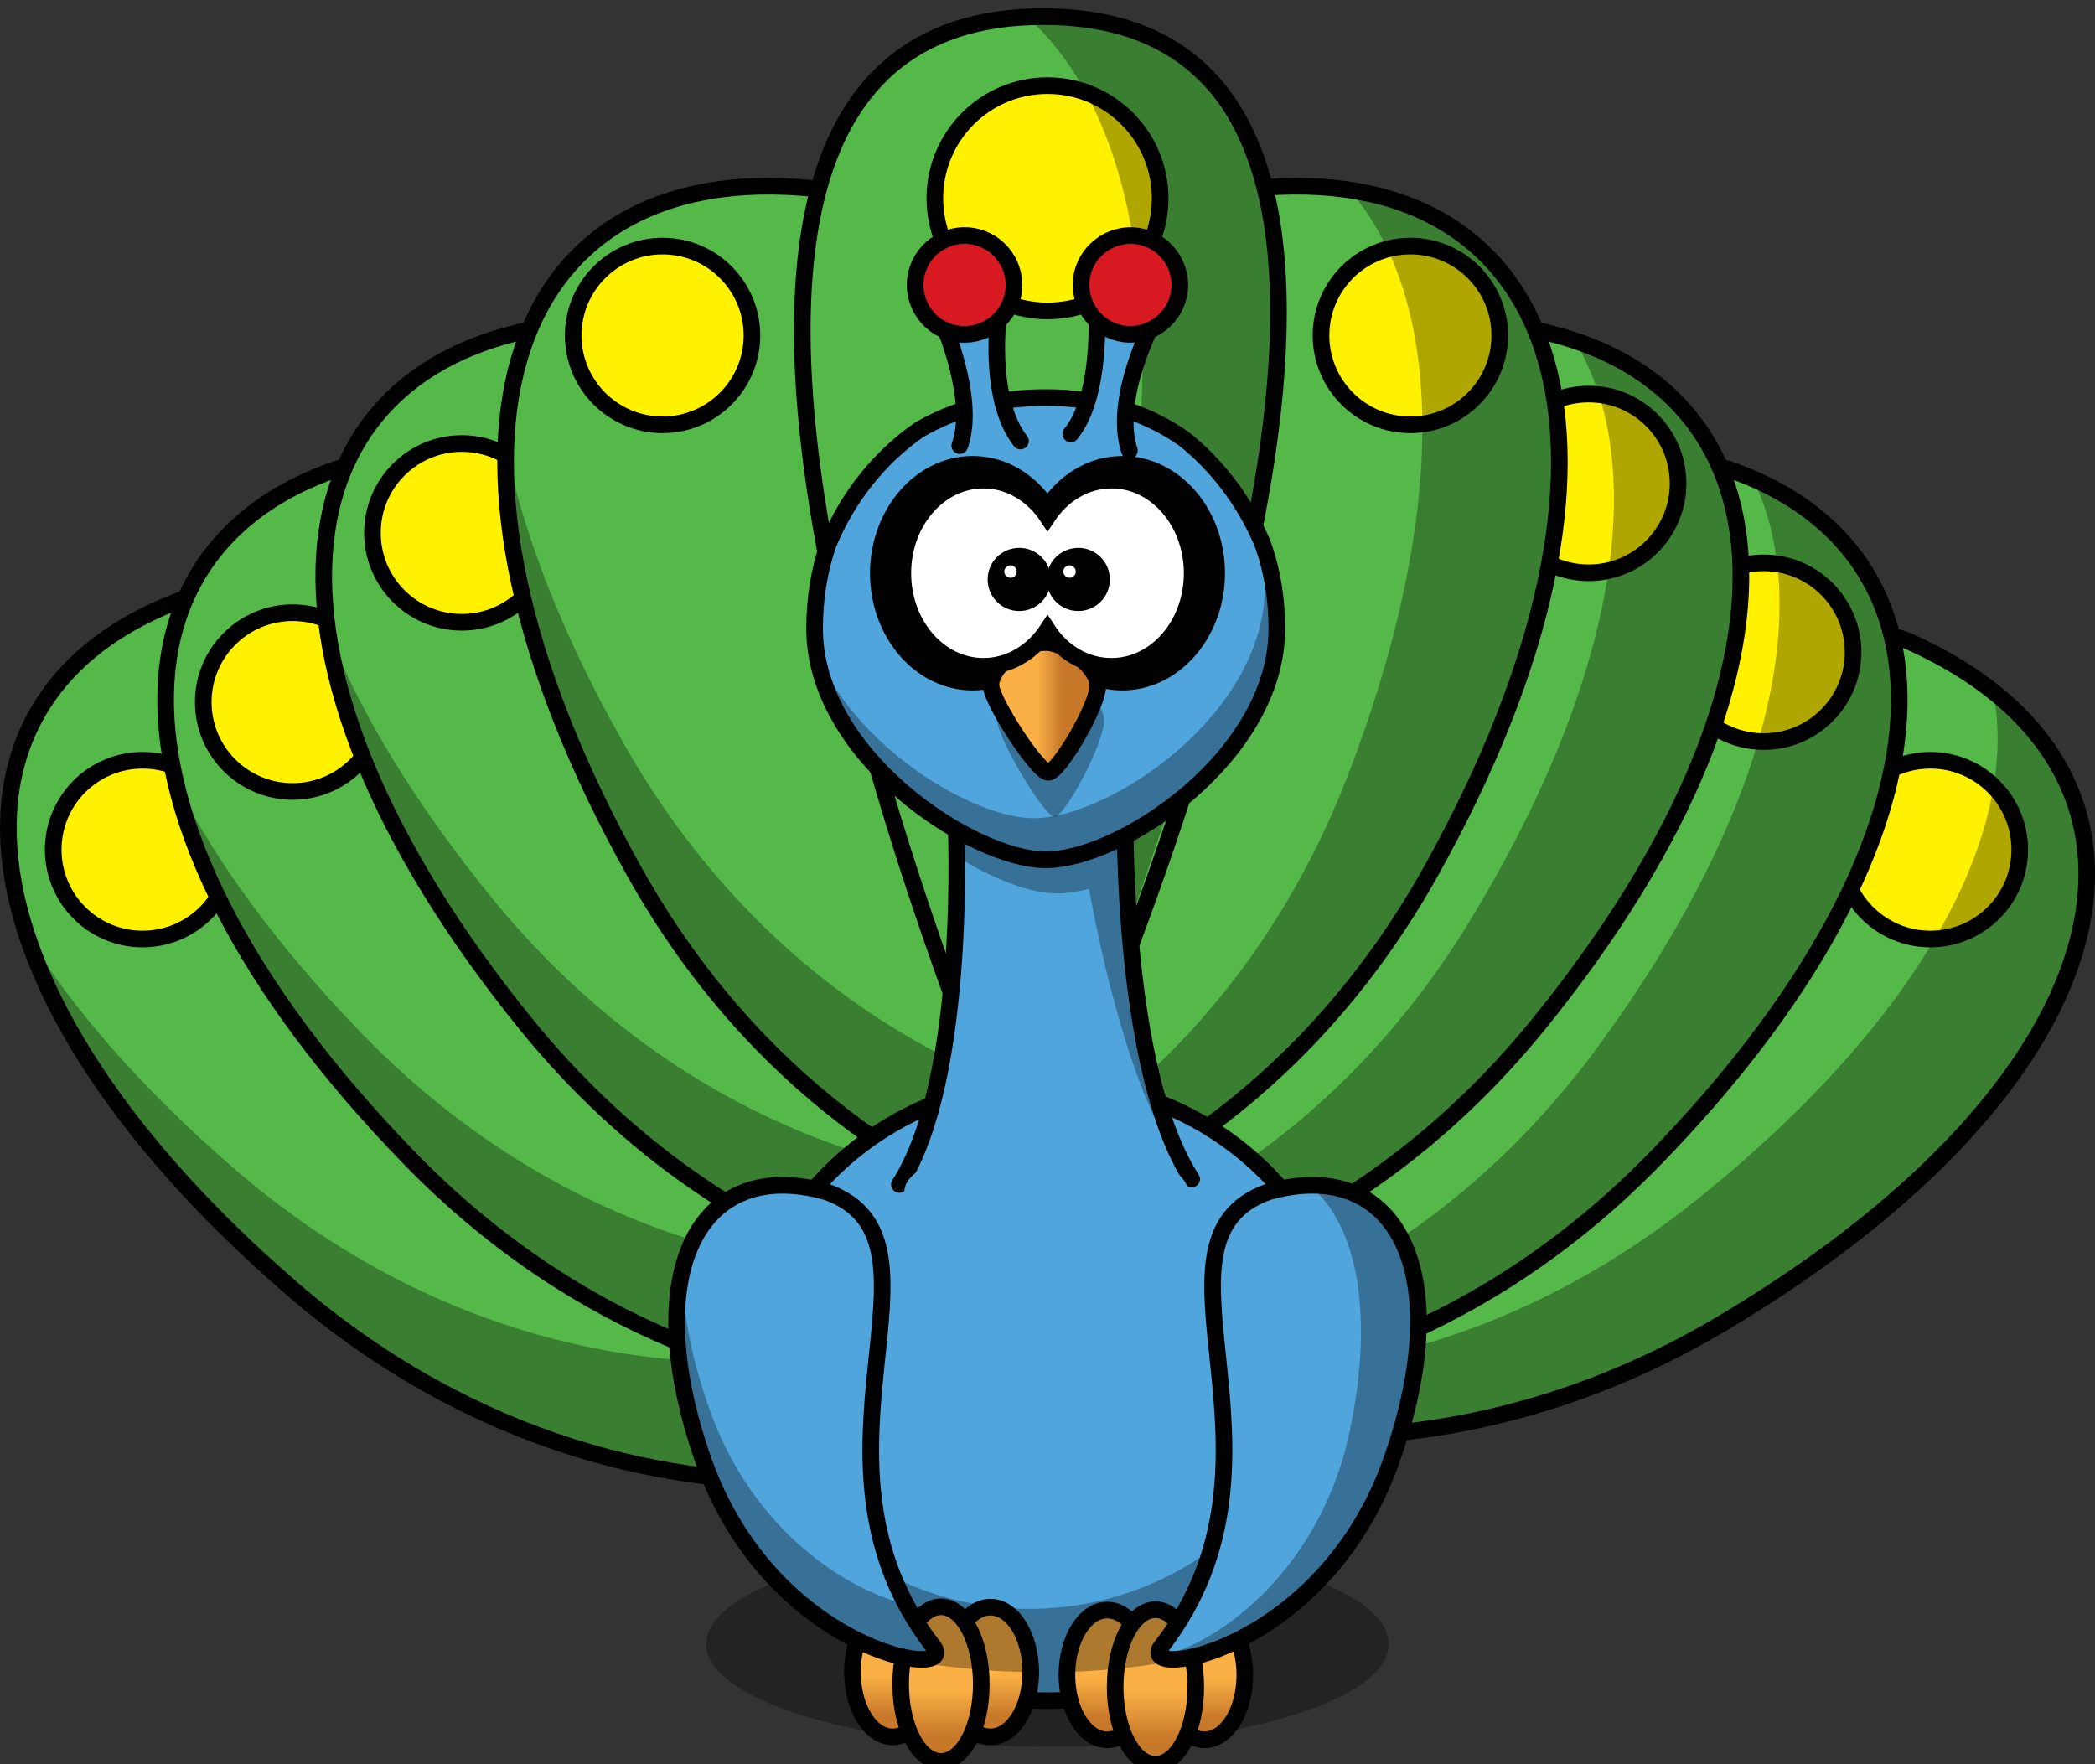 <svg xmlns="http://www.w3.org/2000/svg" viewBox="0 0 504 424.4" enable-background="new 0 0 504 424.4"><rect x="0" y="0" width="504" height="424.4" fill="#333333" stroke="none"/><path fill="#010101" fill-opacity=".314" d="M334.1 395.5c0 13.6-36.8 24.7-82.1 24.7-45.4 0-82.1-11.1-82.1-24.7s36.8-24.7 82.1-24.7c45.4 0 82.1 11.1 82.1 24.7z"/><path fill="#54B948" stroke="#010101" stroke-width="4" d="M459 154.2c-78.1-28.8-80.8 132.2-215.8 161.4-24.9 5.4 70 63.1 171.6 2.5 98.7-59 113.9-132.9 44.2-163.9z"/><circle fill="#FFF200" stroke="#000" stroke-width="4" cx="464.4" cy="204.4" r="21.5"/><path fill="#010101" fill-opacity=".314" d="M481.1 167.7c-.5-.4-1.1-.8-1.6-1.3 6.5 33.2-16.5 78.1-70.9 121.9-72.2 58.2-150.5 43.7-169.5 30.5-1.1 12.9 84.5 53.7 175.5-.7 86.6-51.7 109-114.7 66.5-150.4z"/><path fill="#54B948" stroke="#010101" stroke-width="4" d="M398.7 108.7c-82.9-7.6-43.9 148.6-166.7 211.8-22.7 11.7 83.9 42.9 166.4-42 80.2-82.6 75.7-157.9.3-169.8z"/><circle fill="#FFF200" stroke="#000" stroke-width="4" cx="424.3" cy="156.9" r="21.5"/><path fill="#010101" fill-opacity=".314" d="M423.6 116c-.6-.3-1.2-.5-1.9-.8 14.9 30.4 4.3 79.7-36.9 136.1-54.7 74.9-134.1 81.2-155.8 73.3 2.3 12.8 95.5 30 169.4-46.1 70.2-72.3 75.5-139 25.2-162.5z"/><path fill="#54B948" stroke="#010101" stroke-width="4" d="M355.4 77.5c-83.2-.3-30.7 151.9-147.6 225.5-21.6 13.6 87.3 35.4 162.1-56.3 72.6-89.3 61.6-163.9-14.5-169.2z"/><circle fill="#FFF200" stroke="#000" stroke-width="4" cx="382.2" cy="116.3" r="21.5"/><path fill="#010101" fill-opacity=".314" d="M380.8 82.7l-1.9-.6c17.5 29 11.2 79.1-24.9 138.8-48 79.4-126.5 92.5-148.8 86.6 3.4 12.5 97.8 21.5 164.7-60.7 63.6-78.2 63-145.1 10.9-164.1z"/><path fill="#54B948" stroke="#010101" stroke-width="4" d="M300.7 45.4c-82 14.1-3.9 154.9-106.2 247.7-18.9 17.1 92.2 19.7 149.8-83.6 56.1-100.6 32.2-172.1-43.6-164.1z"/><circle fill="#FFF200" stroke="#000" stroke-width="4" cx="339.3" cy="80.7" r="21.5"/><path fill="#010101" fill-opacity=".314" d="M326.6 46l-2-.3c22.3 25.5 24.7 75.9-.4 141-33.5 86.5-108.5 113.1-131.5 111.1 5.5 11.8 100 4.2 151.7-88.4 49-87.9 36.8-153.7-17.8-163.4z"/><path fill="#54B948" stroke="#010101" stroke-width="4" d="M55 140.8c81.9-14.8 56.7 144.2 184.5 196.4 23.6 9.6-79.9 50-169.4-27.3-87-75.3-89.1-150.7-15.1-169.1z"/><path fill="#010101" fill-opacity=".314" d="M6.4 224.8c8.6 26.1 29.6 55.6 63.7 85 89.5 77.4 193 37 169.4 27.4-10.1-4.1-19.3-8.9-27.6-14.2-30.4 9-96 9.6-155.5-41.8-22.1-19.1-38.7-38.2-50-56.4zm105.7-49.1c5.7 12.8 11.7 26.3 18.9 40.1-6.6-14.6-12.6-28.4-18.9-40.1z"/><circle fill="#FFF200" stroke="#000" stroke-width="4" cx="34.3" cy="204.4" r="21.5"/><path fill="#54B948" stroke="#010101" stroke-width="4" d="M98 108.7c82.9-7.6 43.9 148.6 166.7 211.8 22.7 11.7-83.9 42.9-166.3-42-80.3-82.6-75.7-157.9-.4-169.8z"/><path fill="#010101" fill-opacity=".314" d="M42.3 188.2c6.3 26.7 24.7 57.9 56.1 90.3 82.4 84.9 189 53.7 166.3 42-9.7-5-18.4-10.6-26.3-16.6-31.1 6.3-96.5 1.2-151.3-55.2-20.3-21-35.2-41.4-44.8-60.5zm109.5-39.7c4.6 13.2 9.4 27.3 15.3 41.6-5.3-15.1-10-29.4-15.3-41.6z"/><circle fill="#FFF200" stroke="#000" stroke-width="4" cx="70.4" cy="168.9" r="21.5"/><path fill="#54B948" stroke="#010101" stroke-width="4" d="M141.3 77.5c83.2-.3 30.7 151.9 147.6 225.5 21.6 13.6-87.3 35.4-162.1-56.3-72.6-89.3-61.6-163.9 14.5-169.2z"/><path fill="#010101" fill-opacity=".314" d="M78.9 151.9c3.9 27.2 19.5 59.9 48 94.8 74.7 91.8 183.6 70 162.1 56.4-9.2-5.8-17.4-12.1-24.7-18.8-31.5 3.6-96.2-7.2-145.9-68.2-18.5-22.7-31.6-44.4-39.5-64.2zm112.5-30c3.4 13.5 7 28 11.6 42.8-3.9-15.6-7.3-30.2-11.6-42.8z"/><circle fill="#FFF200" stroke="#000" stroke-width="4" cx="111.1" cy="128.2" r="21.5"/><path fill="#54B948" stroke="#010101" stroke-width="4" d="M196.1 45.4c82 14.1 3.9 154.9 106.2 247.7 18.9 17.1-92.2 19.7-149.8-83.6-56.1-100.6-32.3-172.1 43.6-164.1z"/><path fill="#010101" fill-opacity=".314" d="M121.7 107.7c-.9 27.4 8.8 62.4 30.8 101.7 57.6 103.3 168.7 100.8 149.8 83.6-8.1-7.3-15.1-15-21.1-22.8-31.7-1.9-93.5-23.8-131.8-92.5-14.3-25.4-23.4-49.1-27.7-70zm116-10c1 13.9 2 28.8 4 44.1-1.2-15.9-2-30.9-4-44.1z"/><circle fill="#FFF200" stroke="#000" stroke-width="4" cx="159.4" cy="80.7" r="21.5"/><path fill="#54B948" stroke="#010101" stroke-width="4" d="M247.6 286.4s132.5-282.1 3.6-282.4c-128.8-.4-3.6 282.4-3.6 282.4z"/><circle fill="#FFF200" stroke="#000" stroke-width="4" cx="252" cy="47.7" r="27.1"/><path fill="#010101" fill-opacity=".314" d="M247 2.2c-.7 0-1.4 0-2 .1 26.4 21.3 37.6 70.5 24.1 138.9-17.9 91-8.7 90.7-23.9 136.2 3.3 21.5 13-17.1 47.7-117.3 33-95.1 9.6-157.8-45.9-157.9z"/><g transform="translate(-216.727 -178.058)"><path fill="#50A5DC" stroke="#010101" stroke-width="4" stroke-linecap="round" stroke-linejoin="round" d="M543.1 512.8c0 41.1-33.3 74.4-74.3 74.4-41.1 0-74.4-33.3-74.3-74.4 0-41.1 33.3-74.4 74.3-74.4s74.3 33.3 74.3 74.4z"/><path fill="#010101" fill-opacity=".314" d="M538.6 487.3c.1 1.1.1 2.3.1 3.5 0 41-33.3 74.3-74.3 74.3-32.1 0-59.5-20.4-69.9-48.9 1.8 39.4 34.4 70.9 74.3 70.9 41 0 74.3-33.3 74.3-74.3 0-9-1.6-17.6-4.5-25.5z"/><linearGradient id="a" gradientUnits="userSpaceOnUse" x1="709.443" y1="42.761" x2="709.443" y2="48.365" gradientTransform="matrix(1.781 0 0 1.706 -756.951 508.918)"><stop offset="0" stop-color="#FBB045"/><stop offset="1" stop-color="#C77829"/></linearGradient><path fill="url(#a)" stroke="#010101" stroke-width="4" stroke-linecap="round" stroke-linejoin="round" d="M516.2 581c0 8.6-4.3 15.6-9.7 15.6s-9.7-7-9.7-15.6 4.3-15.6 9.7-15.6 9.7 6.9 9.7 15.6z"/><linearGradient id="b" gradientUnits="userSpaceOnUse" x1="715.666" y1="42.762" x2="715.666" y2="48.365" gradientTransform="matrix(1.781 0 0 1.706 -791.451 508.918)"><stop offset="0" stop-color="#FBB045"/><stop offset="1" stop-color="#C77829"/></linearGradient><path fill="url(#b)" stroke="#010101" stroke-width="4" stroke-linecap="round" stroke-linejoin="round" d="M492.8 581c0 8.6-4.3 15.6-9.7 15.6s-9.7-7-9.7-15.6 4.3-15.6 9.7-15.6 9.7 6.9 9.7 15.6z"/><linearGradient id="c" gradientUnits="userSpaceOnUse" x1="712.599" y1="44.599" x2="712.599" y2="51.256" gradientTransform="matrix(1.781 0 0 1.706 -774.451 508.918)"><stop offset="0" stop-color="#FBB045"/><stop offset="1" stop-color="#C77829"/></linearGradient><path fill="url(#c)" stroke="#010101" stroke-width="4" stroke-linecap="round" stroke-linejoin="round" d="M504.4 583.9c0 10.3-4.3 18.6-9.7 18.6s-9.7-8.3-9.7-18.6 4.3-18.6 9.7-18.6 9.7 8.4 9.7 18.6z"/><linearGradient id="d" gradientUnits="userSpaceOnUse" x1="680.479" y1="42.363" x2="680.479" y2="47.967" gradientTransform="matrix(1.781 0 0 1.706 -756.951 508.918)"><stop offset="0" stop-color="#FBB045"/><stop offset="1" stop-color="#C77829"/></linearGradient><path fill="url(#d)" stroke="#010101" stroke-width="4" stroke-linecap="round" stroke-linejoin="round" d="M464.7 580.3c0 8.6-4.3 15.6-9.7 15.6s-9.7-7-9.7-15.6 4.3-15.6 9.7-15.6 9.7 7 9.7 15.6z"/><linearGradient id="e" gradientUnits="userSpaceOnUse" x1="686.702" y1="42.363" x2="686.702" y2="47.967" gradientTransform="matrix(1.781 0 0 1.706 -791.451 508.918)"><stop offset="0" stop-color="#FBB045"/><stop offset="1" stop-color="#C77829"/></linearGradient><path fill="url(#e)" stroke="#010101" stroke-width="4" stroke-linecap="round" stroke-linejoin="round" d="M441.2 580.3c0 8.6-4.3 15.6-9.7 15.6s-9.7-7-9.7-15.6 4.3-15.6 9.7-15.6 9.7 7 9.7 15.6z"/><linearGradient id="f" gradientUnits="userSpaceOnUse" x1="683.635" y1="44.201" x2="683.635" y2="50.859" gradientTransform="matrix(1.781 0 0 1.706 -774.451 508.918)"><stop offset="0" stop-color="#FBB045"/><stop offset="1" stop-color="#C77829"/></linearGradient><path fill="url(#f)" stroke="#010101" stroke-width="4" stroke-linecap="round" stroke-linejoin="round" d="M452.8 583.2c0 10.3-4.3 18.6-9.7 18.6s-9.7-8.3-9.7-18.6 4.3-18.6 9.7-18.6 9.7 8.4 9.7 18.6z"/><path fill="#010101" fill-opacity=".314" d="M430.9 565.3c-3.9 0-7.3 3.8-8.8 9.3 12.9 3.4 27 5.5 41.9 5.7-.2-8.3-4.4-15-9.7-15-2.2 0-4.3 1.2-5.9 3.3-1.6-2.1-3.7-3.3-5.9-3.3s-4.2 1.2-5.8 3.1c-1.7-1.9-3.7-3.1-5.8-3.1zm52.2 0c-5.2 0-9.4 6.6-9.7 15 14.9-.5 28.9-2.7 41.7-6.3-1.6-5.1-4.9-8.6-8.6-8.6-2.2 0-4.3 1.2-5.9 3.3-1.6-2.1-3.7-3.3-5.9-3.3s-4.2 1.2-5.8 3.1c-1.6-2-3.6-3.2-5.8-3.2z"/><path fill="#50A5DC" stroke="#010101" stroke-width="4" d="M521.8 464.8c-32.7 11.7 9.6 63.9-25.7 109.4-6.5 8.4 39.3 1.4 55.5-45.2 15.8-45.3.8-72.9-29.8-64.2z"/><path fill="#010101" fill-opacity=".314" d="M532.5 463.2h-.8c11 8.9 15.7 29.4 10 57.9-7.5 37.9-36.4 54.3-46 55.2 3.1 4.4 41.4-5.5 55.9-47.3 13.8-39.6 4-65.8-19.1-65.8z"/><path fill="#50A5DC" stroke="#010101" stroke-width="4" d="M415.6 464.8c32.7 11.7-9.6 63.9 25.7 109.4 6.5 8.4-39.3 1.4-55.5-45.2-15.7-45.3-.7-72.9 29.8-64.2z"/><path fill="#010101" fill-opacity=".314" d="M380.9 485.7c-2.3 11.2-.9 26.2 5.3 44 16.2 46.6 62 53.6 55.5 45.2-2.8-3.6-5.1-7.2-7-10.9-12.9-3.1-36.7-16.5-47.5-47.5-4-11.5-6-21.8-6.3-30.8z"/><path fill="#50A5DC" stroke="#010101" stroke-width="4" stroke-linecap="round" stroke-linejoin="round" d="M433.1 463c16.6-25.7 13.6-87.4 13.6-87.4l40.7-2.2s-1 62.1 16 88.3"/><ellipse fill="#50A5DC" cx="468.4" cy="464.7" rx="34.1" ry="11.5"/><path fill="#010101" fill-opacity=".314" d="M487.4 373.4l-11.6.6-29.1 1.6s.2 3.3.2 8.5c8.9 5.6 17.9 8.9 24.2 8.9 2.3 0 4.8-.4 7.6-1.1 4.2 22.6 12 54.5 24.5 69.6l-.7.2h.9c-11.7-18-14.8-53-15.7-73.1-.1-2.3-.2-4.4-.2-6.2 0-1.5-.1-2.8-.1-3.9v-5.1z"/><path fill="#50A5DC" stroke="#010101" stroke-width="4" stroke-linecap="round" stroke-linejoin="round" d="M501.5 283.6c-8.8-6.2-20.1-9.9-33.2-9.9-12 0-22.2 2.9-30.5 7.8-9.5 6.6-17.1 16.1-21.8 27.4-2.2 6.3-3.3 13.2-3.3 20.4 0 30.7 38.1 55.6 55.6 55.6 18.1 0 55.6-24.9 55.6-55.6 0-7.4-1.2-14.5-3.6-20.9-4.3-9.9-10.8-18.5-18.8-24.8z"/><path fill="#010101" fill-opacity=".314" d="M519.2 302.9c1.2 5.2 1.8 10.7 1.8 16.4 0 30.7-37.4 55.6-55.6 55.6-14.1 0-41.5-16.1-51.6-38.4 5.2 27.3 38.8 48.4 54.9 48.4 18.1 0 55.6-24.9 55.6-55.6 0-9.6-1.7-18.5-5.1-26.4z"/></g><path stroke="#010101" stroke-width="4" stroke-linecap="round" d="M234 111.7c-12.5 0-22.7 11.8-22.7 26.2 0 14.5 10.2 26.2 22.7 26.2 7.4 0 13.9-4.1 18-10.4 4.1 6.3 10.7 10.4 18 10.4 12.5 0 22.7-11.8 22.7-26.2 0-14.5-10.2-26.2-22.7-26.2-7.4 0-13.9 4.1-18 10.4-4.2-6.4-10.7-10.4-18-10.4z"/><path fill="#010101" fill-opacity=".314" d="M252.9 161.9c-6.4 0-13.3 7.1-13 11.5.3 4.5 11.3 23.1 13.8 23.1s12.2-18.2 11.9-23.4c-.3-5.3-8.6-11.6-12.7-11.2z"/><linearGradient id="g" gradientUnits="userSpaceOnUse" x1="314.834" y1="155.938" x2="323.888" y2="155.938" gradientTransform="matrix(.641 0 0 .778 47.729 48.85)"><stop offset="0" stop-color="#FBB045"/><stop offset="1" stop-color="#C77829"/></linearGradient><path fill="url(#g)" stroke="#010101" stroke-width="4" d="M251.4 154.6c-6.4 0-13.3 6.4-13 10.4.3 4 11.3 20.8 13.8 20.8s12.2-16.4 11.9-21.1c-.3-4.7-8.5-10.4-12.7-10.1z"/><path fill="#fff" stroke="#010101" stroke-width="4" stroke-linecap="round" d="M236.6 115.5c-10.7 0-19.4 10-19.4 22.4s8.7 22.4 19.4 22.4c6.3 0 11.9-3.5 15.4-8.8 3.5 5.4 9.1 8.8 15.4 8.8 10.7 0 19.4-10 19.4-22.4s-8.7-22.4-19.4-22.4c-6.3 0-11.9 3.5-15.4 8.8-3.5-5.3-9.1-8.8-15.4-8.8z"/><path fill="#010101" stroke="#010101" stroke-width="4" stroke-linecap="round" d="M250.8 139.4c0 3.1-2.5 5.6-5.6 5.6-3.1 0-5.6-2.5-5.6-5.6 0-3.1 2.5-5.6 5.6-5.6 3.1 0 5.6 2.5 5.6 5.6z"/><path fill="#fff" d="M244.6 137.5c0 .8-.6 1.5-1.5 1.5-.8 0-1.5-.7-1.5-1.5s.7-1.5 1.5-1.5 1.5.7 1.5 1.5z"/><path fill="#010101" stroke="#010101" stroke-width="4" stroke-linecap="round" d="M265 139.4c0 3.1-2.5 5.6-5.6 5.6-3.1 0-5.6-2.5-5.6-5.6 0-3.1 2.5-5.6 5.6-5.6 3.1 0 5.6 2.5 5.6 5.6z"/><path fill="#fff" d="M258.8 137.5c0 .8-.6 1.5-1.5 1.5-.8 0-1.5-.7-1.5-1.5s.7-1.5 1.5-1.5 1.5.7 1.5 1.5z"/><g stroke="#010101" stroke-width="4" stroke-linecap="round"><path fill="#50A5DC" d="M271.7 108.4c-4.1-12.4 5.7-30.9 5.7-30.9l-13.6-2.3s1.3 20-6.2 29.2"/><path fill="#D81921" stroke-linejoin="round" d="M283.8 67.7c.5 6.5-4.5 12.2-11 12.7s-12.2-4.5-12.7-11 4.5-12.2 11-12.7 12.2 4.4 12.7 11z"/><path fill="#50A5DC" d="M245.5 106.1c-8.1-10.3-5.2-31-5.2-31l-13.5 2.5s8.1 18.4 4.1 29.6"/><path fill="#D81921" stroke-linejoin="round" d="M242.9 63.7c2.7 6 0 13-6 15.7-6 2.7-13 0-15.7-6-2.7-6 0-13 6-15.7 6-2.7 13 0 15.7 6z"/></g></svg>